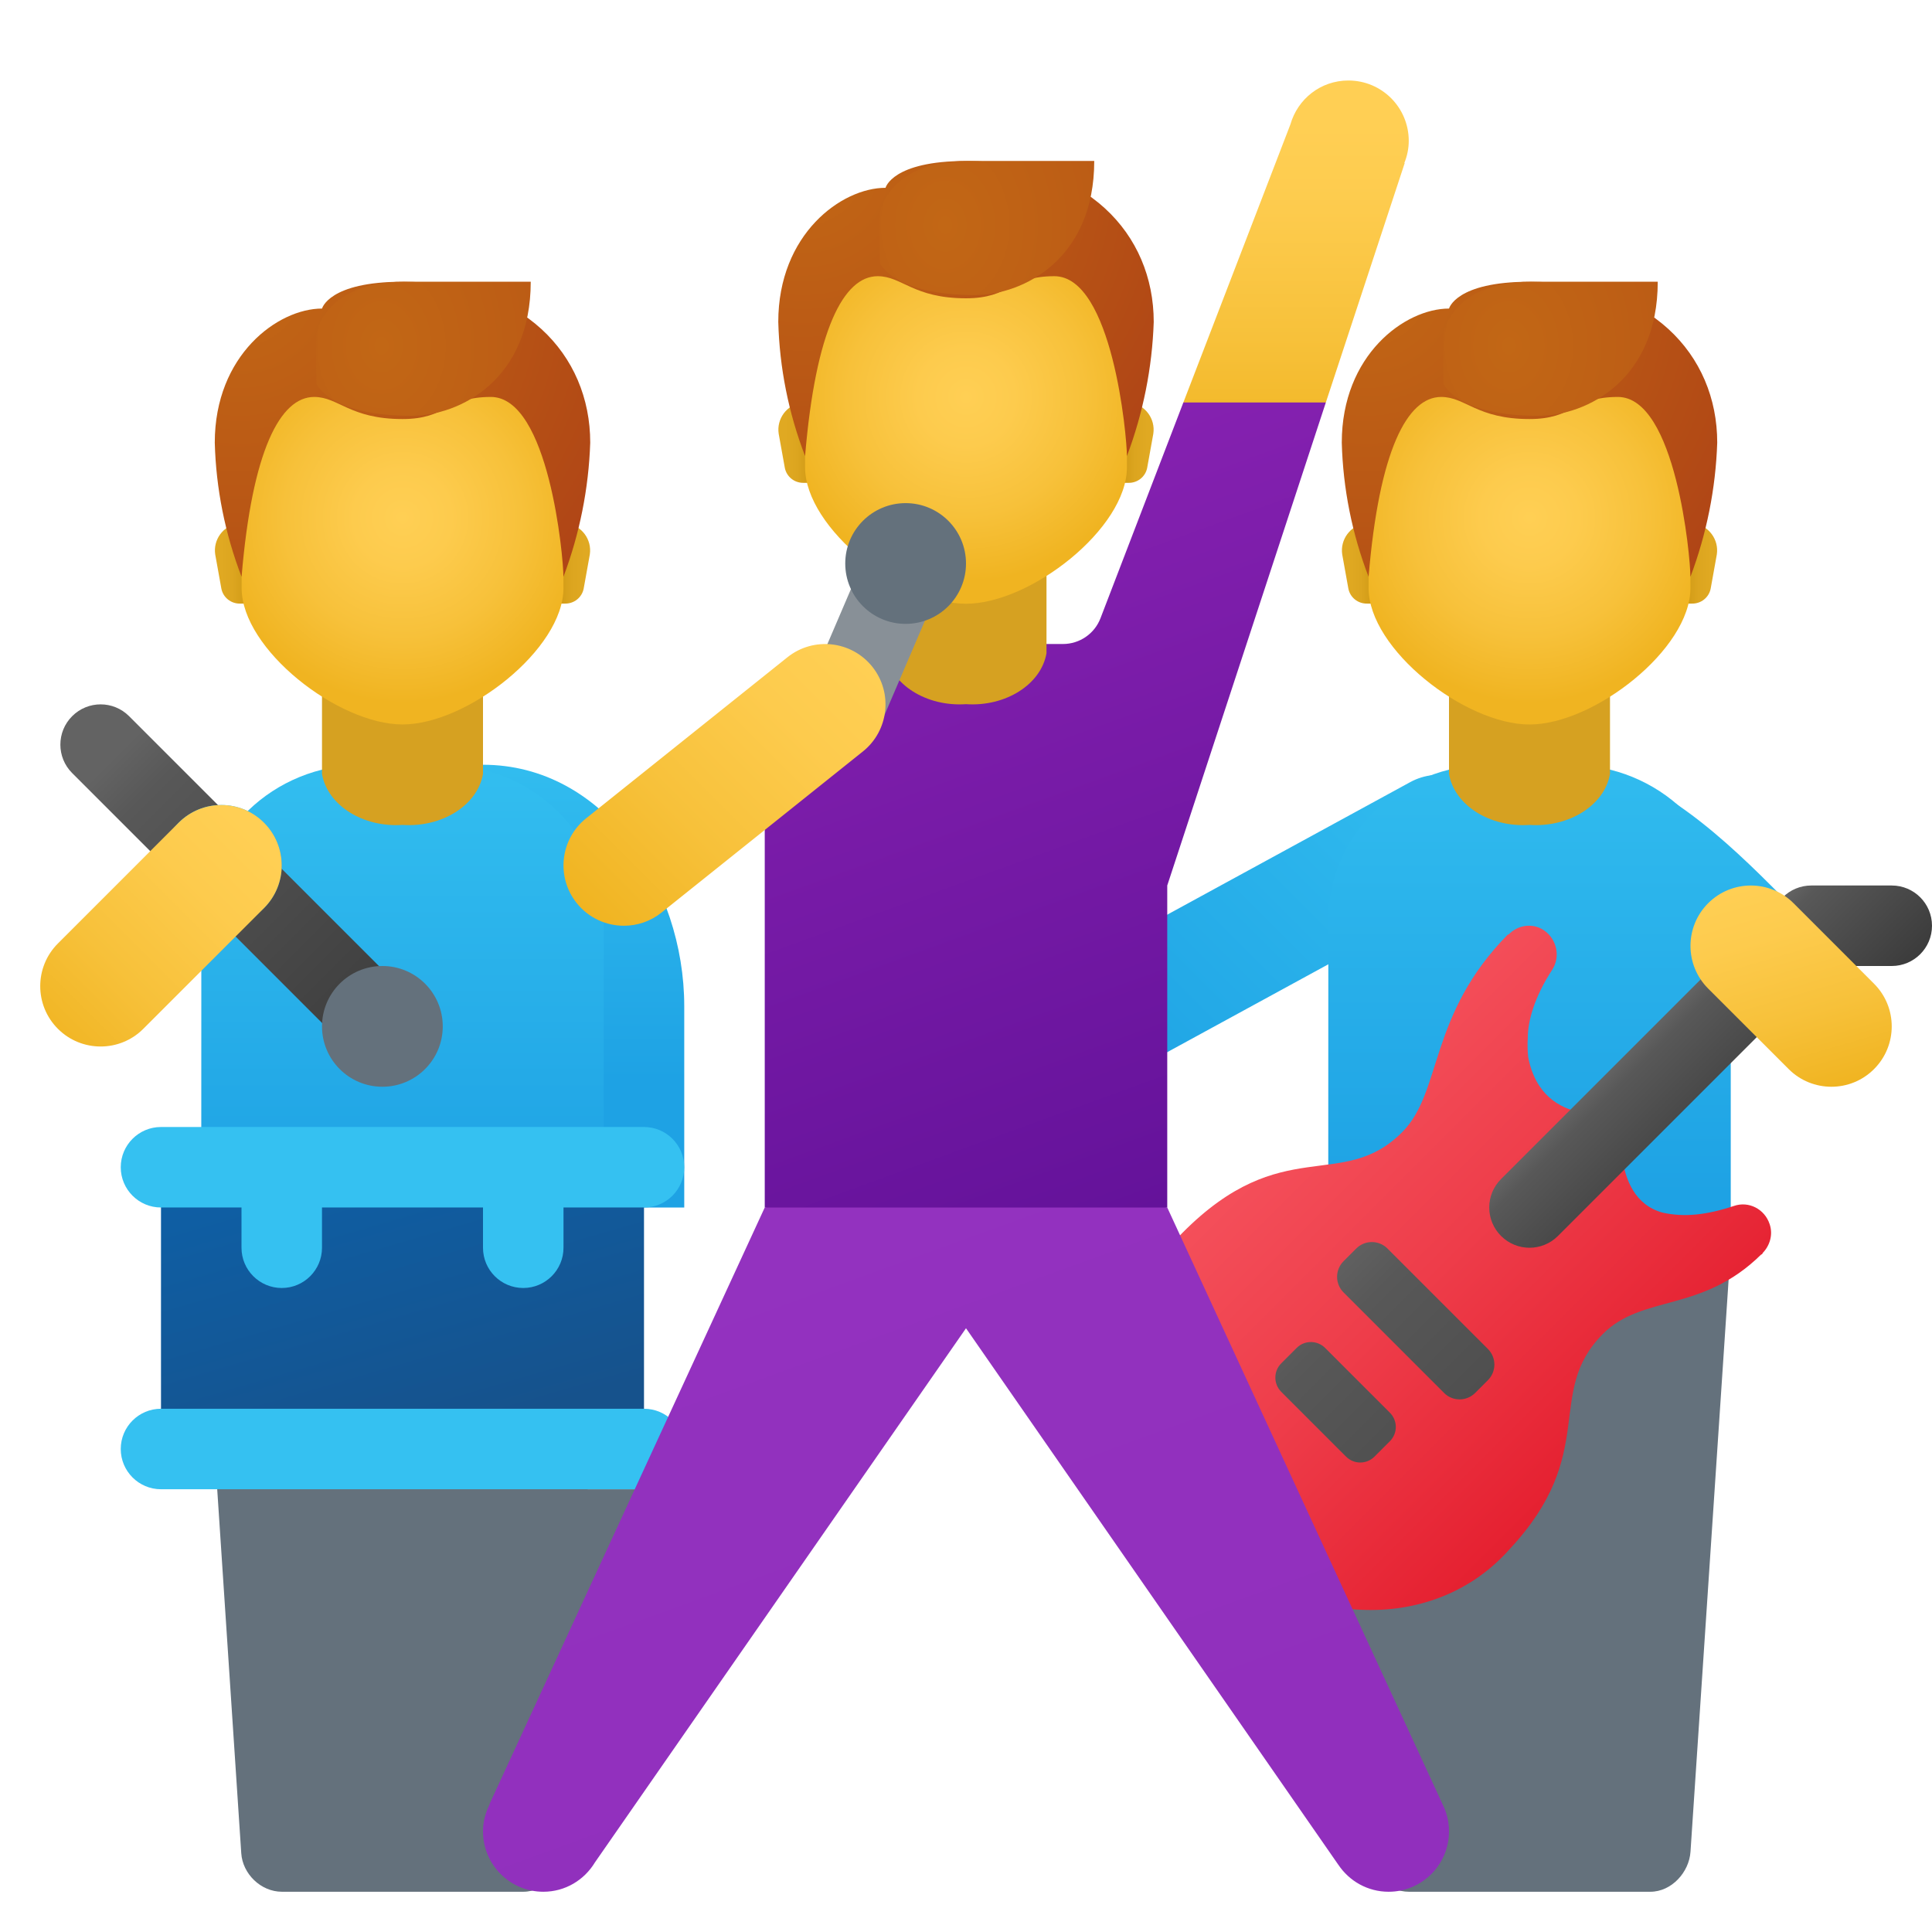 <svg xmlns="http://www.w3.org/2000/svg" viewBox="0 0 48 48"><rect width="2" height="3.75" x="14" y="37" fill="#64717c"/><linearGradient id="b6TLPCyNQa4Irdoe5jKTEa" x1="35.874" x2="27.376" y1="18.751" y2="27.249" gradientUnits="userSpaceOnUse"><stop offset="0" stop-color="#32bdef"/><stop offset="1" stop-color="#1ea2e4"/></linearGradient><path fill="url(#b6TLPCyNQa4Irdoe5jKTEa)" d="M27.501,26.75c-0.531,0-1.046-0.282-1.318-0.781c-0.396-0.728-0.128-1.639,0.599-2.035	l8.25-4.5c0.727-0.399,1.638-0.129,2.035,0.598c0.396,0.728,0.128,1.639-0.599,2.035l-8.25,4.5	C27.99,26.691,27.744,26.75,27.501,26.75z"/><linearGradient id="b6TLPCyNQa4Irdoe5jKTEb" x1="32.2" x2="32.2" y1="3.065" y2="11.417" gradientUnits="userSpaceOnUse"><stop offset="0" stop-color="#ffcf54"/><stop offset=".261" stop-color="#fdcb4d"/><stop offset=".639" stop-color="#f7c13a"/><stop offset="1" stop-color="#f0b421"/></linearGradient><path fill="url(#b6TLPCyNQa4Irdoe5jKTEb)" d="M34.89,4.05h0.01L32.94,10l-1.924,0.996L29.4,10l2.66-6.91C32.24,2.46,32.81,2,33.5,2	C34.33,2,35,2.67,35,3.5C35,3.69,34.96,3.88,34.89,4.05z"/><path fill="#64717c" d="M33,31l0.994,15.044C34.027,46.552,34.477,47,35.005,47h5.997c0.528,0,0.965-0.486,0.998-0.995L43,31	H33z"/><linearGradient id="b6TLPCyNQa4Irdoe5jKTEc" x1="39.625" x2="39.625" y1="18.326" y2="29.782" gradientUnits="userSpaceOnUse"><stop offset="0" stop-color="#32bdef"/><stop offset="1" stop-color="#1ea2e4"/></linearGradient><path fill="url(#b6TLPCyNQa4Irdoe5jKTEc)" d="M44.25,22.25L43,24l-8,5l0.002-6.782C35.002,20.441,35.791,19,38,19l1.001,0	C41,19,43,21,44.25,22.25z"/><linearGradient id="b6TLPCyNQa4Irdoe5jKTEd" x1="38" x2="38" y1="18.326" y2="29.782" gradientUnits="userSpaceOnUse"><stop offset="0" stop-color="#32bdef"/><stop offset="1" stop-color="#1ea2e4"/></linearGradient><path fill="url(#b6TLPCyNQa4Irdoe5jKTEd)" d="M39.001,19h-2c-2.209,0-3.999,1.729-3.999,3.862L33,31h10v-8.138	C43,20.729,41.209,19,39.001,19z"/><path fill="#d6a121" d="M40,19.228c-0.134,0.776-1.014,1.333-2,1.267c-0.986,0.067-1.866-0.49-2-1.267V17h4V19.228z"/><linearGradient id="b6TLPCyNQa4Irdoe5jKTEe" x1="41.697" x2="42.512" y1="1449.996" y2="1449.996" gradientTransform="translate(0 -1436)" gradientUnits="userSpaceOnUse"><stop offset="0" stop-color="#c48f0c"/><stop offset=".251" stop-color="#d19b16"/><stop offset=".619" stop-color="#dca51f"/><stop offset="1" stop-color="#e0a922"/></linearGradient><path fill="url(#b6TLPCyNQa4Irdoe5jKTEe)" d="M41.961,12.997h-0.586v1.999h0.664c0.223,0.004,0.418-0.151,0.462-0.37l0.153-0.851 c0.055-0.371-0.201-0.716-0.571-0.771C42.043,12.998,42.002,12.996,41.961,12.997z"/><linearGradient id="b6TLPCyNQa4Irdoe5jKTEf" x1="-2824.793" x2="-2823.978" y1="1449.996" y2="1449.996" gradientTransform="matrix(-1 0 0 1 -2790.49 -1436)" gradientUnits="userSpaceOnUse"><stop offset="0" stop-color="#c48f0c"/><stop offset=".251" stop-color="#d19b16"/><stop offset=".619" stop-color="#dca51f"/><stop offset="1" stop-color="#e0a922"/></linearGradient><path fill="url(#b6TLPCyNQa4Irdoe5jKTEf)" d="M34.04,12.997h0.586v1.999h-0.664c-0.223,0.004-0.418-0.151-0.462-0.37l-0.153-0.851 c-0.055-0.371,0.201-0.716,0.571-0.771C33.958,12.998,33.999,12.996,34.04,12.997z"/><radialGradient id="b6TLPCyNQa4Irdoe5jKTEg" cx="127.686" cy="1581.384" r="4.999" gradientTransform="matrix(.92 0 0 .92 -79.471 -1442.004)" gradientUnits="userSpaceOnUse"><stop offset="0" stop-color="#ffcf54"/><stop offset=".261" stop-color="#fdcb4d"/><stop offset=".639" stop-color="#f7c13a"/><stop offset="1" stop-color="#f0b421"/></radialGradient><path fill="url(#b6TLPCyNQa4Irdoe5jKTEg)" d="M38,7.738c-1.973,0-3.998,0.3-3.998,4.564v2.309C34.002,16.134,36.401,18,38,18 s3.998-1.866,3.998-3.388v-2.309C41.999,8.038,39.974,7.738,38,7.738z"/><radialGradient id="b6TLPCyNQa4Irdoe5jKTEh" cx="205.508" cy="1714.96" r="14.531" gradientTransform="translate(-139.294 -1438.658) scale(.843)" gradientUnits="userSpaceOnUse"><stop offset="0" stop-color="#c26715"/><stop offset=".508" stop-color="#b85515"/><stop offset="1" stop-color="#ad3f16"/></radialGradient><path fill="url(#b6TLPCyNQa4Irdoe5jKTEh)" d="M38,7c-1.834,0-1.999,0.666-1.999,0.666c-1.097,0-2.665,1.153-2.665,3.332 c0.03,1.14,0.256,2.267,0.666,3.332c0.262-3.143,0.962-4.468,1.803-4.468c0.608,0,0.886,0.549,2.195,0.549 c1.105,0,1.097-0.549,2.195-0.549c1.441,0,1.803,3.973,1.803,4.468c0.403-1.067,0.628-2.192,0.666-3.332C42.665,8.8,40.982,7,38,7z"/><radialGradient id="b6TLPCyNQa4Irdoe5jKTEi" cx="243.986" cy="1420.179" r="15.32" gradientTransform="matrix(.82 0 0 1.022 -162.581 -1442.836)" gradientUnits="userSpaceOnUse"><stop offset="0" stop-color="#c26715"/><stop offset=".508" stop-color="#b85515"/><stop offset="1" stop-color="#ad3f16"/></radialGradient><path fill="url(#b6TLPCyNQa4Irdoe5jKTEi)" d="M38.027,7c-1.939,0-2.164,1.269-2.164,1.269c-0.019,0.644,0,1.269,0,1.269 s0.333,0.793,2.354,0.793c1.22,0,2.969-0.908,2.969-3.332H38.027z"/><path fill="#64717c" d="M5,31l0.994,15.044C6.027,46.552,6.477,47,7.005,47h5.997c0.528,0,0.965-0.486,0.998-0.995L15,31H5z"/><linearGradient id="b6TLPCyNQa4Irdoe5jKTEj" x1="12" x2="12" y1="18.851" y2="26.83" gradientUnits="userSpaceOnUse"><stop offset="0" stop-color="#32bdef"/><stop offset="1" stop-color="#1ea2e4"/></linearGradient><path fill="url(#b6TLPCyNQa4Irdoe5jKTEj)" d="M12,19l-0.999,0c-2.209,0-3.999,1.441-3.999,3.218L7,30h10v-5C17,22,15,19,12,19z"/><linearGradient id="b6TLPCyNQa4Irdoe5jKTEk" x1="10" x2="10" y1="19.353" y2="29.872" gradientUnits="userSpaceOnUse"><stop offset="0" stop-color="#32bdef"/><stop offset="1" stop-color="#1ea2e4"/></linearGradient><path fill="url(#b6TLPCyNQa4Irdoe5jKTEk)" d="M11.001,19h-2c-2.209,0-3.999,1.729-3.999,3.862L5,31h10v-8.138	C15,20.729,13.209,19,11.001,19z"/><linearGradient id="b6TLPCyNQa4Irdoe5jKTEl" x1="8.512" x2="10.935" y1="27.38" y2="35.718" gradientUnits="userSpaceOnUse"><stop offset="0" stop-color="#0d61a9"/><stop offset="1" stop-color="#16528c"/></linearGradient><rect width="12" height="7" x="4" y="29" fill="url(#b6TLPCyNQa4Irdoe5jKTEl)"/><path fill="#35c1f1" d="M16,37H4c-0.552,0-1-0.448-1-1l0,0c0-0.552,0.448-1,1-1h12c0.552,0,1,0.448,1,1l0,0	C17,36.552,16.552,37,16,37z"/><path fill="#35c1f1" d="M16,28H4c-0.552,0-1,0.448-1,1c0,0.552,0.448,1,1,1h2v1c0,0.552,0.448,1,1,1s1-0.448,1-1v-1h4v1	c0,0.552,0.448,1,1,1s1-0.448,1-1v-1h2c0.552,0,1-0.448,1-1C17,28.448,16.552,28,16,28z"/><linearGradient id="b6TLPCyNQa4Irdoe5jKTEm" x1="518.075" x2="529.388" y1="-85.155" y2="-85.155" gradientTransform="rotate(45.001 137.994 -615.505)" gradientUnits="userSpaceOnUse"><stop offset="0" stop-color="#f44f5a"/><stop offset=".443" stop-color="#ee3d4a"/><stop offset="1" stop-color="#e52030"/></linearGradient><path fill="url(#b6TLPCyNQa4Irdoe5jKTEm)" d="M37.329,38.677c-1.925,1.945-5.262,1.719-7.46-0.503c-2.198-2.221-2.422-5.594-0.497-7.539	c2.487-2.513,3.979-1.005,5.471-2.513c0.995-1.005,0.641-2.906,2.631-4.916c0,0.01-0.005,0.015-0.005,0.025	c0.224-0.246,0.597-0.312,0.885-0.121c0.323,0.216,0.423,0.658,0.209,0.985c-0.438,0.673-0.606,1.267-0.606,1.695	c-0.01,0.161-0.005,0.317,0.01,0.472c0.358,1.86,2.348,1.357,2.348,1.357s-0.373,2.136,0.99,2.508	c0.537,0.121,1.094,0.06,1.776-0.166c0.363-0.126,0.761,0.075,0.885,0.452c0.09,0.261,0.005,0.538-0.179,0.724h0.01l-0.025,0.025	c-0.005,0.005-0.015,0.005-0.02,0.01c-1.477,1.453-2.949,0.98-3.934,1.975c-1.457,1.473-0.07,2.945-2.318,5.348	C37.449,38.556,37.389,38.617,37.329,38.677z"/><linearGradient id="b6TLPCyNQa4Irdoe5jKTEn" x1="18.218" x2="24.518" y1="29.616" y2="46.926" gradientUnits="userSpaceOnUse"><stop offset="0" stop-color="#9332bf"/><stop offset="1" stop-color="#912fbd"/></linearGradient><path fill="url(#b6TLPCyNQa4Irdoe5jKTEn)" d="M35.878,44.908L35.878,44.908L29,30l-5-1l-5,1l-6.838,14.821l0.005,0.003	C12.064,45.028,12,45.255,12,45.5c0,0.828,0.672,1.5,1.5,1.5c0.545,0,1.017-0.293,1.28-0.728L24,33l9.25,13.329l0.001,0	C33.52,46.733,33.978,47,34.5,47c0.828,0,1.5-0.672,1.5-1.5C36,45.289,35.956,45.089,35.878,44.908z"/><linearGradient id="b6TLPCyNQa4Irdoe5jKTEo" x1="23.157" x2="29.538" y1="12.272" y2="29.804" gradientUnits="userSpaceOnUse"><stop offset="0" stop-color="#8521b0"/><stop offset="1" stop-color="#64129a"/></linearGradient><path fill="url(#b6TLPCyNQa4Irdoe5jKTEo)" d="M29.4,10l-2.058,5.358C27.194,15.745,26.823,16,26.409,16H22c-1.657,0-3,1.343-3,3v11h10v-8	l3.94-12H29.4z"/><path fill="#d6a121" d="M26,16.228c-0.134,0.776-1.014,1.333-2,1.267c-0.986,0.067-1.866-0.49-2-1.267V14h4V16.228z"/><linearGradient id="b6TLPCyNQa4Irdoe5jKTEp" x1="27.697" x2="28.512" y1="1446.996" y2="1446.996" gradientTransform="translate(0 -1436)" gradientUnits="userSpaceOnUse"><stop offset="0" stop-color="#c48f0c"/><stop offset=".251" stop-color="#d19b16"/><stop offset=".619" stop-color="#dca51f"/><stop offset="1" stop-color="#e0a922"/></linearGradient><path fill="url(#b6TLPCyNQa4Irdoe5jKTEp)" d="M27.961,9.997h-0.586v1.999h0.664c0.223,0.004,0.418-0.151,0.462-0.37l0.153-0.851 c0.055-0.371-0.201-0.716-0.571-0.771C28.043,9.998,28.002,9.996,27.961,9.997z"/><linearGradient id="b6TLPCyNQa4Irdoe5jKTEq" x1="-2810.793" x2="-2809.977" y1="1446.996" y2="1446.996" gradientTransform="matrix(-1 0 0 1 -2790.49 -1436)" gradientUnits="userSpaceOnUse"><stop offset="0" stop-color="#c48f0c"/><stop offset=".251" stop-color="#d19b16"/><stop offset=".619" stop-color="#dca51f"/><stop offset="1" stop-color="#e0a922"/></linearGradient><path fill="url(#b6TLPCyNQa4Irdoe5jKTEq)" d="M20.039,9.997h0.586v1.999h-0.664c-0.223,0.004-0.418-0.151-0.462-0.37l-0.153-0.851 c-0.055-0.371,0.201-0.716,0.571-0.771C19.957,9.998,19.998,9.996,20.039,9.997z"/><radialGradient id="b6TLPCyNQa4Irdoe5jKTEr" cx="112.469" cy="1578.123" r="4.999" gradientTransform="matrix(.92 0 0 .92 -79.471 -1442.004)" gradientUnits="userSpaceOnUse"><stop offset="0" stop-color="#ffcf54"/><stop offset=".261" stop-color="#fdcb4d"/><stop offset=".639" stop-color="#f7c13a"/><stop offset="1" stop-color="#f0b421"/></radialGradient><path fill="url(#b6TLPCyNQa4Irdoe5jKTEr)" d="M24,4.738c-1.973,0-3.998,0.3-3.998,4.564v2.309C20.002,13.134,22.401,15,24,15 s3.998-1.866,3.998-3.388V9.303C27.998,5.038,25.973,4.738,24,4.738z"/><radialGradient id="b6TLPCyNQa4Irdoe5jKTEs" cx="188.906" cy="1711.403" r="14.531" gradientTransform="translate(-139.294 -1438.658) scale(.843)" gradientUnits="userSpaceOnUse"><stop offset="0" stop-color="#c26715"/><stop offset=".508" stop-color="#b85515"/><stop offset="1" stop-color="#ad3f16"/></radialGradient><path fill="url(#b6TLPCyNQa4Irdoe5jKTEs)" d="M24,4c-1.834,0-1.999,0.666-1.999,0.666c-1.097,0-2.665,1.153-2.665,3.332 c0.03,1.14,0.256,2.267,0.666,3.332c0.262-3.143,0.962-4.468,1.803-4.468c0.608,0,0.886,0.549,2.195,0.549 c1.105,0,1.097-0.549,2.195-0.549c1.441,0,1.803,3.973,1.803,4.468c0.403-1.067,0.628-2.192,0.666-3.332C28.664,5.8,26.981,4,24,4z"/><radialGradient id="b6TLPCyNQa4Irdoe5jKTEt" cx="226.908" cy="1417.244" r="15.32" gradientTransform="matrix(.82 0 0 1.022 -162.581 -1442.836)" gradientUnits="userSpaceOnUse"><stop offset="0" stop-color="#c26715"/><stop offset=".508" stop-color="#b85515"/><stop offset="1" stop-color="#ad3f16"/></radialGradient><path fill="url(#b6TLPCyNQa4Irdoe5jKTEt)" d="M24.027,4c-1.939,0-2.164,1.269-2.164,1.269c-0.019,0.644,0,1.269,0,1.269 s0.333,0.793,2.354,0.793c1.22,0,2.969-0.908,2.969-3.332H24.027z"/><g><path fill="#d6a121" d="M12,19.228c-0.134,0.776-1.014,1.333-2,1.267c-0.986,0.067-1.866-0.49-2-1.267V17h4V19.228z"/><linearGradient id="b6TLPCyNQa4Irdoe5jKTEu" x1="13.697" x2="14.512" y1="1449.996" y2="1449.996" gradientTransform="translate(0 -1436)" gradientUnits="userSpaceOnUse"><stop offset="0" stop-color="#c48f0c"/><stop offset=".251" stop-color="#d19b16"/><stop offset=".619" stop-color="#dca51f"/><stop offset="1" stop-color="#e0a922"/></linearGradient><path fill="url(#b6TLPCyNQa4Irdoe5jKTEu)" d="M13.961,12.997h-0.586v1.999h0.664c0.223,0.004,0.418-0.151,0.462-0.37l0.153-0.851 c0.055-0.371-0.201-0.716-0.571-0.771C14.043,12.998,14.002,12.996,13.961,12.997z"/><linearGradient id="b6TLPCyNQa4Irdoe5jKTEv" x1="-2796.793" x2="-2795.978" y1="1449.996" y2="1449.996" gradientTransform="matrix(-1 0 0 1 -2790.49 -1436)" gradientUnits="userSpaceOnUse"><stop offset="0" stop-color="#c48f0c"/><stop offset=".251" stop-color="#d19b16"/><stop offset=".619" stop-color="#dca51f"/><stop offset="1" stop-color="#e0a922"/></linearGradient><path fill="url(#b6TLPCyNQa4Irdoe5jKTEv)" d="M6.04,12.997h0.586v1.999H5.962c-0.223,0.004-0.418-0.151-0.462-0.37l-0.153-0.851 c-0.055-0.371,0.201-0.716,0.571-0.771C5.958,12.998,5.999,12.996,6.04,12.997z"/><radialGradient id="b6TLPCyNQa4Irdoe5jKTEw" cx="97.252" cy="1581.384" r="4.999" gradientTransform="matrix(.92 0 0 .92 -79.471 -1442.004)" gradientUnits="userSpaceOnUse"><stop offset="0" stop-color="#ffcf54"/><stop offset=".261" stop-color="#fdcb4d"/><stop offset=".639" stop-color="#f7c13a"/><stop offset="1" stop-color="#f0b421"/></radialGradient><path fill="url(#b6TLPCyNQa4Irdoe5jKTEw)" d="M10.001,7.738c-1.973,0-3.998,0.3-3.998,4.564v2.309c0,1.523,2.399,3.388,3.998,3.388 s3.998-1.866,3.998-3.388v-2.309C13.999,8.038,11.974,7.738,10.001,7.738z"/><radialGradient id="b6TLPCyNQa4Irdoe5jKTEx" cx="172.305" cy="1714.96" r="14.531" gradientTransform="translate(-139.294 -1438.658) scale(.843)" gradientUnits="userSpaceOnUse"><stop offset="0" stop-color="#c26715"/><stop offset=".508" stop-color="#b85515"/><stop offset="1" stop-color="#ad3f16"/></radialGradient><path fill="url(#b6TLPCyNQa4Irdoe5jKTEx)" d="M10.001,7C8.167,7,8.001,7.666,8.001,7.666c-1.097,0-2.665,1.153-2.665,3.332 c0.03,1.14,0.256,2.267,0.666,3.332c0.262-3.143,0.962-4.468,1.803-4.468c0.608,0,0.886,0.549,2.195,0.549 c1.105,0,1.097-0.549,2.195-0.549c1.441,0,1.803,3.973,1.803,4.468c0.403-1.067,0.628-2.192,0.666-3.332 C14.665,8.8,12.982,7,10.001,7z"/><radialGradient id="b6TLPCyNQa4Irdoe5jKTEy" cx="209.831" cy="1420.179" r="15.32" gradientTransform="matrix(.82 0 0 1.022 -162.581 -1442.836)" gradientUnits="userSpaceOnUse"><stop offset="0" stop-color="#c26715"/><stop offset=".508" stop-color="#b85515"/><stop offset="1" stop-color="#ad3f16"/></radialGradient><path fill="url(#b6TLPCyNQa4Irdoe5jKTEy)" d="M10.027,7C8.088,7,7.863,8.269,7.863,8.269c-0.019,0.644,0,1.269,0,1.269 s0.333,0.793,2.354,0.793c1.22,0,2.969-0.908,2.969-3.332H10.027z"/></g><linearGradient id="b6TLPCyNQa4Irdoe5jKTEz" x1="9.872" x2="2.815" y1="25.872" y2="18.815" gradientUnits="userSpaceOnUse"><stop offset=".002" stop-color="#3b3b3b"/><stop offset=".013" stop-color="#3c3c3c"/><stop offset=".875" stop-color="#585858"/><stop offset="1" stop-color="#636363"/></linearGradient><path fill="url(#b6TLPCyNQa4Irdoe5jKTEz)" d="M9.5,26.5c-0.256,0-0.512-0.098-0.707-0.293l-7-7c-0.391-0.391-0.391-1.023,0-1.414	s1.023-0.391,1.414,0l7,7c0.391,0.391,0.391,1.023,0,1.414C10.012,26.402,9.756,26.5,9.5,26.5z"/><linearGradient id="b6TLPCyNQa4Irdoe5jKTEA" x1="5.056" x2="5.779" y1="19.974" y2="22.459" gradientUnits="userSpaceOnUse"><stop offset="0" stop-color="#33bef0"/><stop offset="1" stop-color="#0a85d9"/></linearGradient><circle cx="5.5" cy="21.5" r="1.5" fill="url(#b6TLPCyNQa4Irdoe5jKTEA)"/><linearGradient id="b6TLPCyNQa4Irdoe5jKTEB" x1="6.296" x2="1.077" y1="20.704" y2="25.923" gradientUnits="userSpaceOnUse"><stop offset="0" stop-color="#ffcf54"/><stop offset=".261" stop-color="#fdcb4d"/><stop offset=".639" stop-color="#f7c13a"/><stop offset="1" stop-color="#f0b421"/></linearGradient><path fill="url(#b6TLPCyNQa4Irdoe5jKTEB)" d="M2.5,26c-0.384,0-0.768-0.146-1.061-0.439c-0.586-0.586-0.586-1.535,0-2.121l3-3	c0.586-0.586,1.535-0.586,2.121,0s0.586,1.535,0,2.121l-3,3C3.268,25.854,2.884,26,2.5,26z"/><circle cx="9.5" cy="25.5" r="1.5" fill="#64717c"/><linearGradient id="b6TLPCyNQa4Irdoe5jKTEC" x1="42.179" x2="33.228" y1="39.819" y2="30.868" gradientUnits="userSpaceOnUse"><stop offset=".002" stop-color="#3b3b3b"/><stop offset=".013" stop-color="#3c3c3c"/><stop offset=".875" stop-color="#585858"/><stop offset="1" stop-color="#636363"/></linearGradient><path fill="url(#b6TLPCyNQa4Irdoe5jKTEC)" d="M35.877,34.607L33.38,32.11c-0.214-0.214-0.214-0.561,0-0.775l0.316-0.316	c0.214-0.214,0.561-0.214,0.775,0l2.496,2.496c0.214,0.214,0.214,0.561,0,0.775l-0.316,0.316	C36.437,34.821,36.09,34.821,35.877,34.607z"/><linearGradient id="b6TLPCyNQa4Irdoe5jKTED" x1="40.12" x2="31.169" y1="41.777" y2="32.826" gradientUnits="userSpaceOnUse"><stop offset=".002" stop-color="#3b3b3b"/><stop offset=".013" stop-color="#3c3c3c"/><stop offset=".875" stop-color="#585858"/><stop offset="1" stop-color="#636363"/></linearGradient><path fill="url(#b6TLPCyNQa4Irdoe5jKTED)" d="M33.442,36.189l-1.61-1.61c-0.195-0.195-0.195-0.512,0-0.707l0.383-0.383	c0.195-0.195,0.512-0.195,0.707,0l1.61,1.61c0.195,0.195,0.195,0.512,0,0.707l-0.383,0.383	C33.954,36.385,33.637,36.385,33.442,36.189z"/><linearGradient id="b6TLPCyNQa4Irdoe5jKTEE" x1="43.707" x2="41.293" y1="27.707" y2="25.293" gradientUnits="userSpaceOnUse"><stop offset=".002" stop-color="#3b3b3b"/><stop offset=".013" stop-color="#3c3c3c"/><stop offset=".875" stop-color="#585858"/><stop offset="1" stop-color="#636363"/></linearGradient><path fill="url(#b6TLPCyNQa4Irdoe5jKTEE)" d="M38,31c-0.256,0-0.512-0.098-0.707-0.293c-0.391-0.391-0.391-1.023,0-1.414l7-7	C44.48,22.105,44.735,22,45,22h2c0.552,0,1,0.447,1,1s-0.448,1-1,1h-1.586l-6.707,6.707C38.512,30.902,38.256,31,38,31z"/><linearGradient id="b6TLPCyNQa4Irdoe5jKTEF" x1="43.735" x2="45.265" y1="21.869" y2="27.131" gradientUnits="userSpaceOnUse"><stop offset="0" stop-color="#ffcf54"/><stop offset=".261" stop-color="#fdcb4d"/><stop offset=".639" stop-color="#f7c13a"/><stop offset="1" stop-color="#f0b421"/></linearGradient><path fill="url(#b6TLPCyNQa4Irdoe5jKTEF)" d="M45.5,27c-0.384,0-0.768-0.146-1.061-0.439l-2-2c-0.586-0.586-0.586-1.535,0-2.121	s1.535-0.586,2.121,0l2,2c0.586,0.586,0.586,1.535,0,2.121C46.268,26.854,45.884,27,45.5,27z"/><rect width="3.808" height="1.999" x="19.846" y="14.75" fill="#889097" transform="rotate(-66.814 21.752 15.75)"/><linearGradient id="b6TLPCyNQa4Irdoe5jKTEG" x1="21.311" x2="14.689" y1="16.189" y2="22.811" gradientUnits="userSpaceOnUse"><stop offset="0" stop-color="#ffcf54"/><stop offset=".261" stop-color="#fdcb4d"/><stop offset=".639" stop-color="#f7c13a"/><stop offset="1" stop-color="#f0b421"/></linearGradient><path fill="url(#b6TLPCyNQa4Irdoe5jKTEG)" d="M15.501,23c-0.44,0-0.876-0.192-1.172-0.562c-0.518-0.647-0.413-1.591,0.234-2.108l5-4	c0.647-0.518,1.591-0.412,2.108,0.233c0.518,0.647,0.413,1.591-0.234,2.108l-5,4C16.161,22.893,15.83,23,15.501,23z"/><circle cx="22.5" cy="14" r="1.5" fill="#64717c"/></svg>